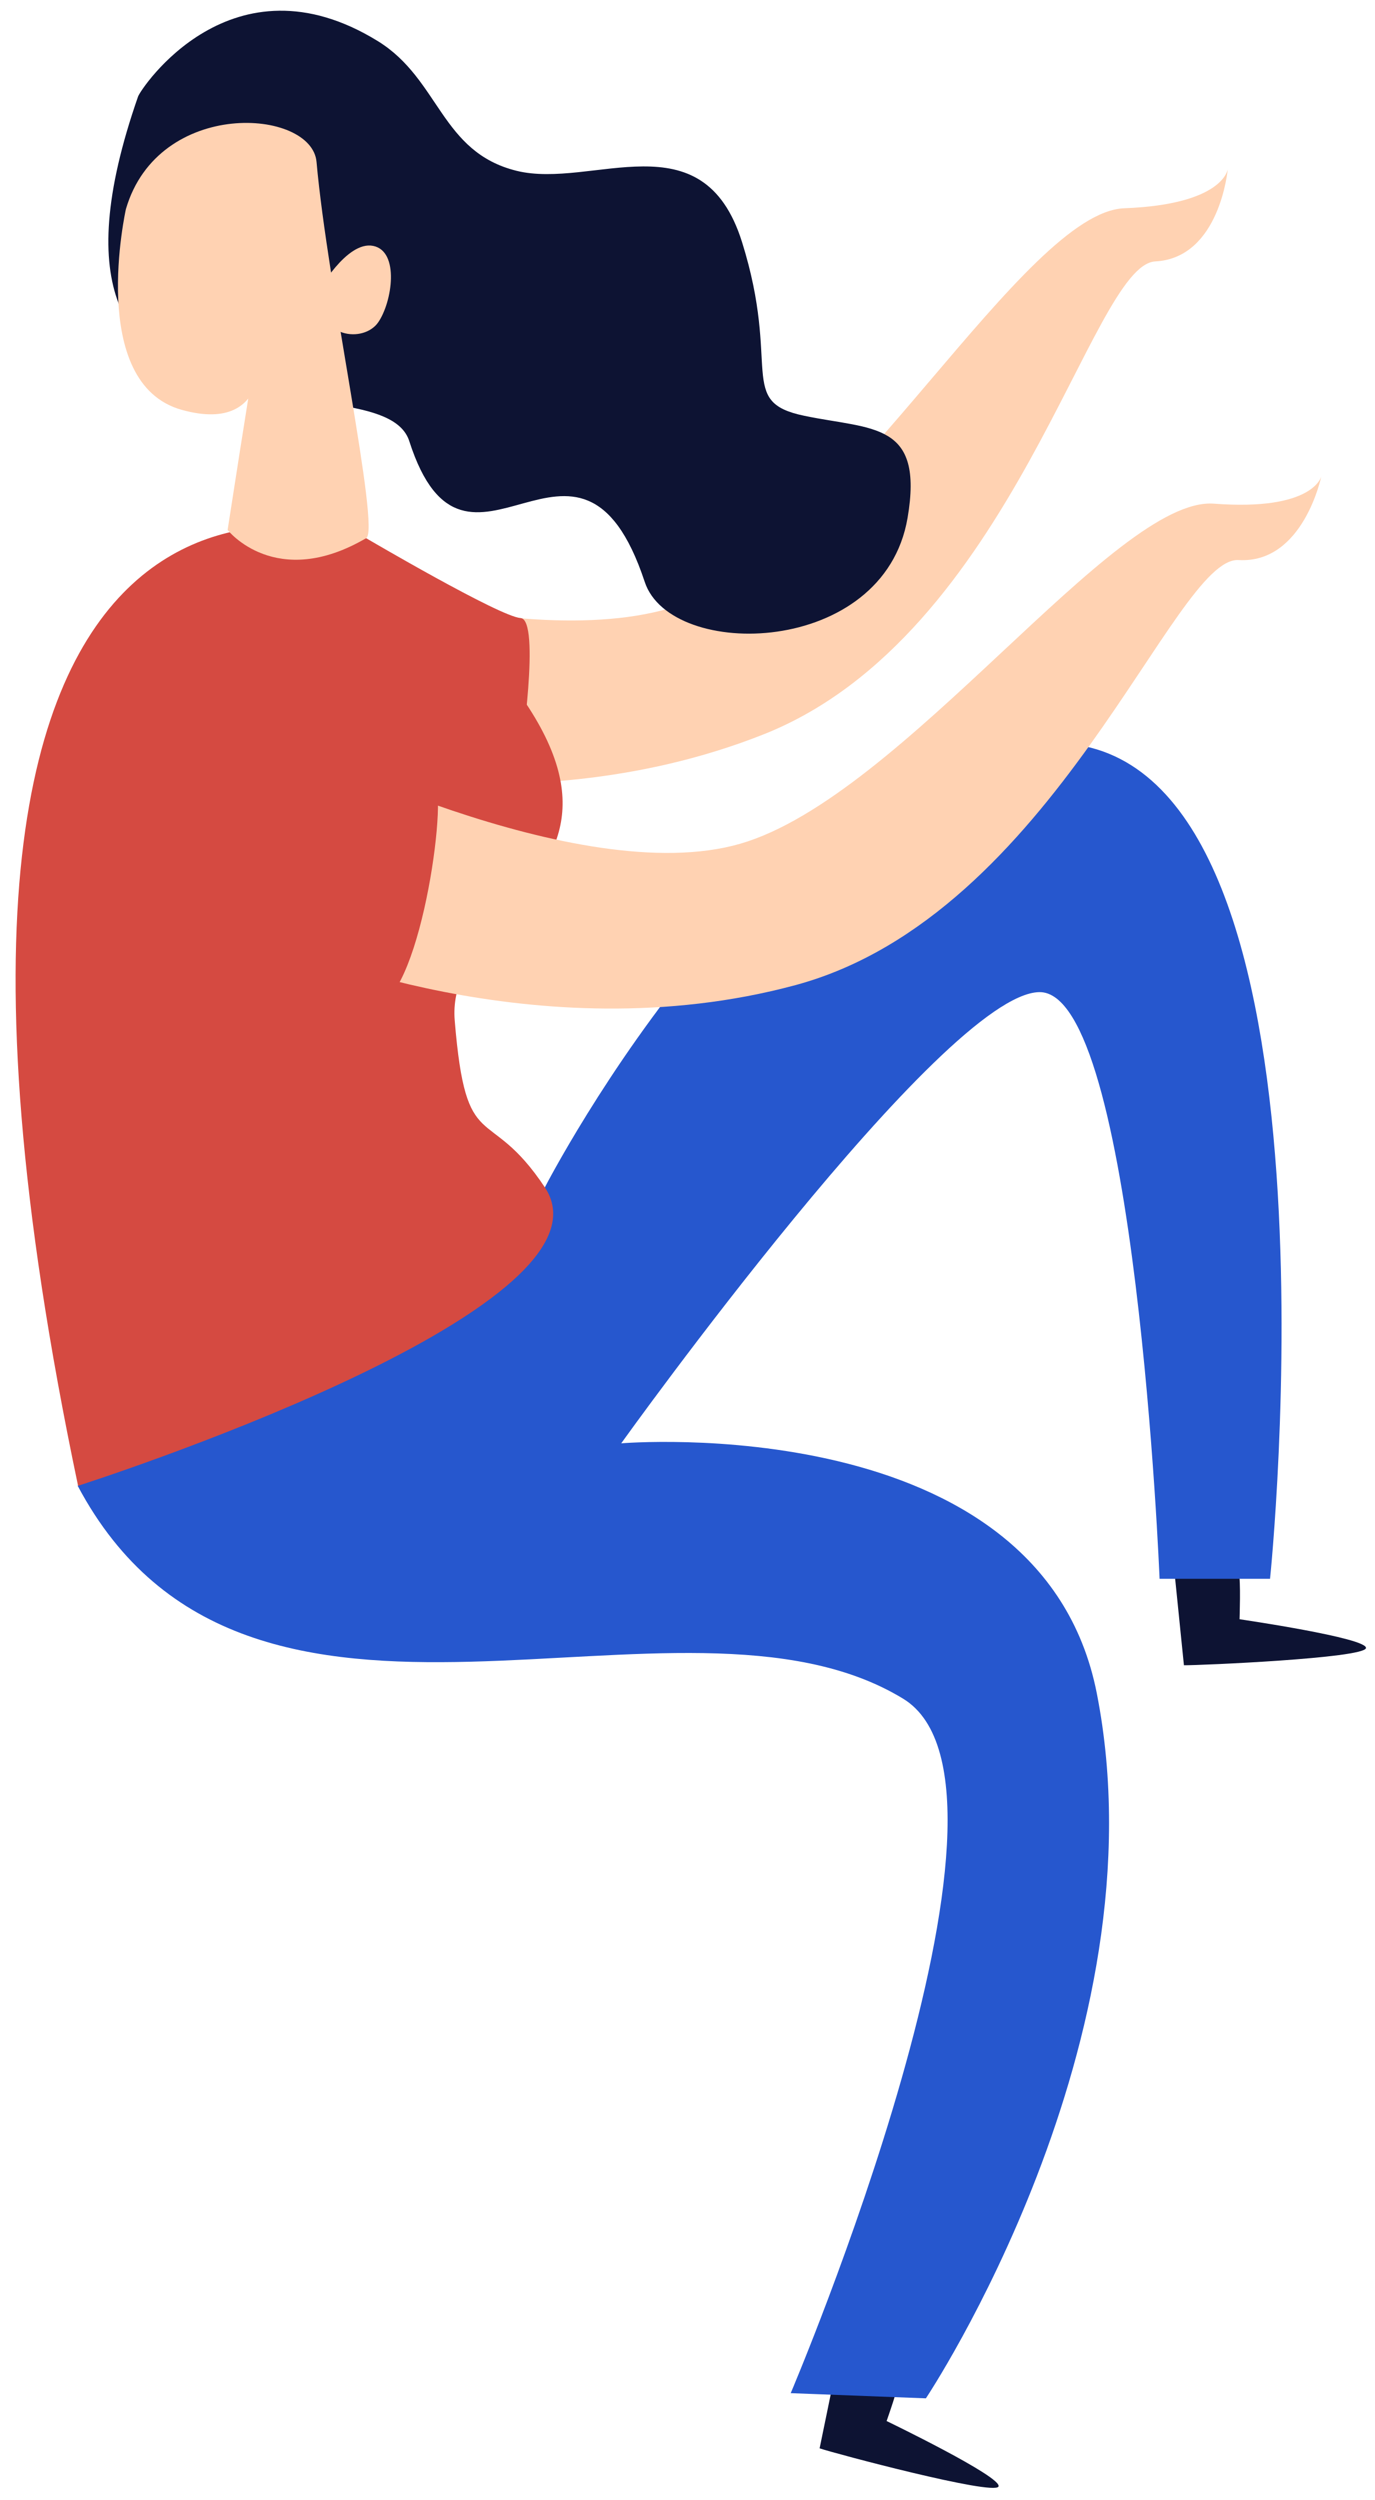 <svg width="88" height="160" viewBox="0 0 88 160" fill="none" xmlns="http://www.w3.org/2000/svg">
    <path
        d="M75.158 100.523L75.771 106.566C76.753 106.578 87.294 106.119 87.422 105.469C87.549 104.819 79.331 103.621 79.331 103.621C79.331 103.621 79.421 101.071 79.28 100.714C79.153 100.395 75.158 100.523 75.158 100.523Z"
        fill="#0D1333" />
    <path
        d="M53.68 150.725L52.455 156.678C53.387 156.997 63.583 159.712 63.902 159.126C64.221 158.539 56.743 154.931 56.743 154.931C56.743 154.931 57.598 152.522 57.56 152.14C57.534 151.795 53.68 150.725 53.68 150.725Z"
        fill="#0D1333" />
    <path
        d="M34.87 75.983C34.87 75.983 50.554 45.49 68.585 47.619C86.617 49.748 81.283 101.033 81.283 101.033H74.213C74.213 101.033 72.682 63.401 66.518 63.49C60.354 63.58 39.758 92.364 39.758 92.364C39.758 92.364 66.595 90.082 70.193 108.35C74.57 130.557 59.257 153.478 59.257 153.478L50.605 153.147C50.605 153.147 67.105 114.38 57.802 108.707C43.484 99.975 15.907 115.668 4.971 95.08L34.87 75.983Z"
        fill="#2657CE" />
    <path
        d="M14.772 35.292C14.772 35.292 34.322 42.596 44.314 38.415C54.306 34.233 65.574 13.569 71.955 13.327C78.335 13.085 78.578 10.815 78.578 10.815C78.578 10.815 78.08 16.514 73.933 16.73C69.785 16.96 64.847 40.658 48.87 46.994C32.892 53.33 16.265 48.231 16.265 48.231C16.265 48.231 12.538 37.93 14.772 35.292Z"
        fill="#FFD2B2" />
    <path
        d="M23.449 34.45C23.449 34.45 -10.355 22.059 4.996 95.08C4.996 95.08 40.115 83.874 34.87 75.983C31.221 70.489 29.83 74.173 29.102 65.3C28.375 56.428 48.372 55.344 23.449 34.45Z"
        fill="#D54A41" />
    <path
        d="M8.837 6.175C9.003 5.691 14.835 -3.144 24.202 2.644C28.145 5.092 28.209 9.732 33.058 10.93C37.907 12.129 44.977 7.463 47.491 15.494C50.005 23.525 47.134 25.718 51.485 26.61C55.837 27.515 59.142 26.967 58.083 33.15C56.564 42.035 42.935 42.29 41.264 37.242C37.04 24.468 29.842 39.588 26.193 28.229C24.355 22.493 0.07 31.314 8.837 6.175Z"
        fill="#0D1333" />
    <path
        d="M20.361 18.681C20.361 18.681 22.186 15.392 23.884 15.736C25.581 16.08 25.109 19.318 24.203 20.631C23.284 21.945 20.336 21.715 20.361 18.681Z"
        fill="#FFD2B2" />
    <path
        d="M8.059 13.378C8.059 13.378 5.558 24.532 11.632 26.228C17.706 27.923 16.596 21.498 16.354 22.709C16.111 23.92 14.567 33.915 14.567 33.915C14.567 33.915 17.643 37.828 23.436 34.438C24.355 33.902 20.961 18.299 20.259 10.369C19.965 6.927 10.139 6.264 8.059 13.378Z"
        fill="#FFD2B2" />
    <path
        d="M18.384 47.517C18.384 47.517 36.977 57.001 47.377 53.993C57.778 50.984 71.343 31.735 77.698 32.232C84.066 32.717 84.563 30.486 84.563 30.486C84.563 30.486 83.415 36.082 79.267 35.84C75.12 35.597 67.502 58.569 50.899 63.044C34.31 67.519 18.358 60.545 18.358 60.545C18.358 60.545 15.87 49.888 18.384 47.517Z"
        fill="#FFD2B2" />
    <path
        d="M23.449 34.45C23.449 34.45 31.999 39.473 33.313 39.549C34.628 39.639 33.313 48.435 33.313 48.435C33.313 48.435 21.395 42.532 23.449 34.45Z"
        fill="#D54A41" />
    <path
        d="M15.831 44.19C15.831 44.19 27.15 48.575 27.878 50.169C28.618 51.762 26.614 65.211 23.59 64.37C20.565 63.529 10.356 61.82 10.152 55.242C9.948 48.652 12.054 42.647 15.831 44.19Z"
        fill="#D54A41" />
</svg>